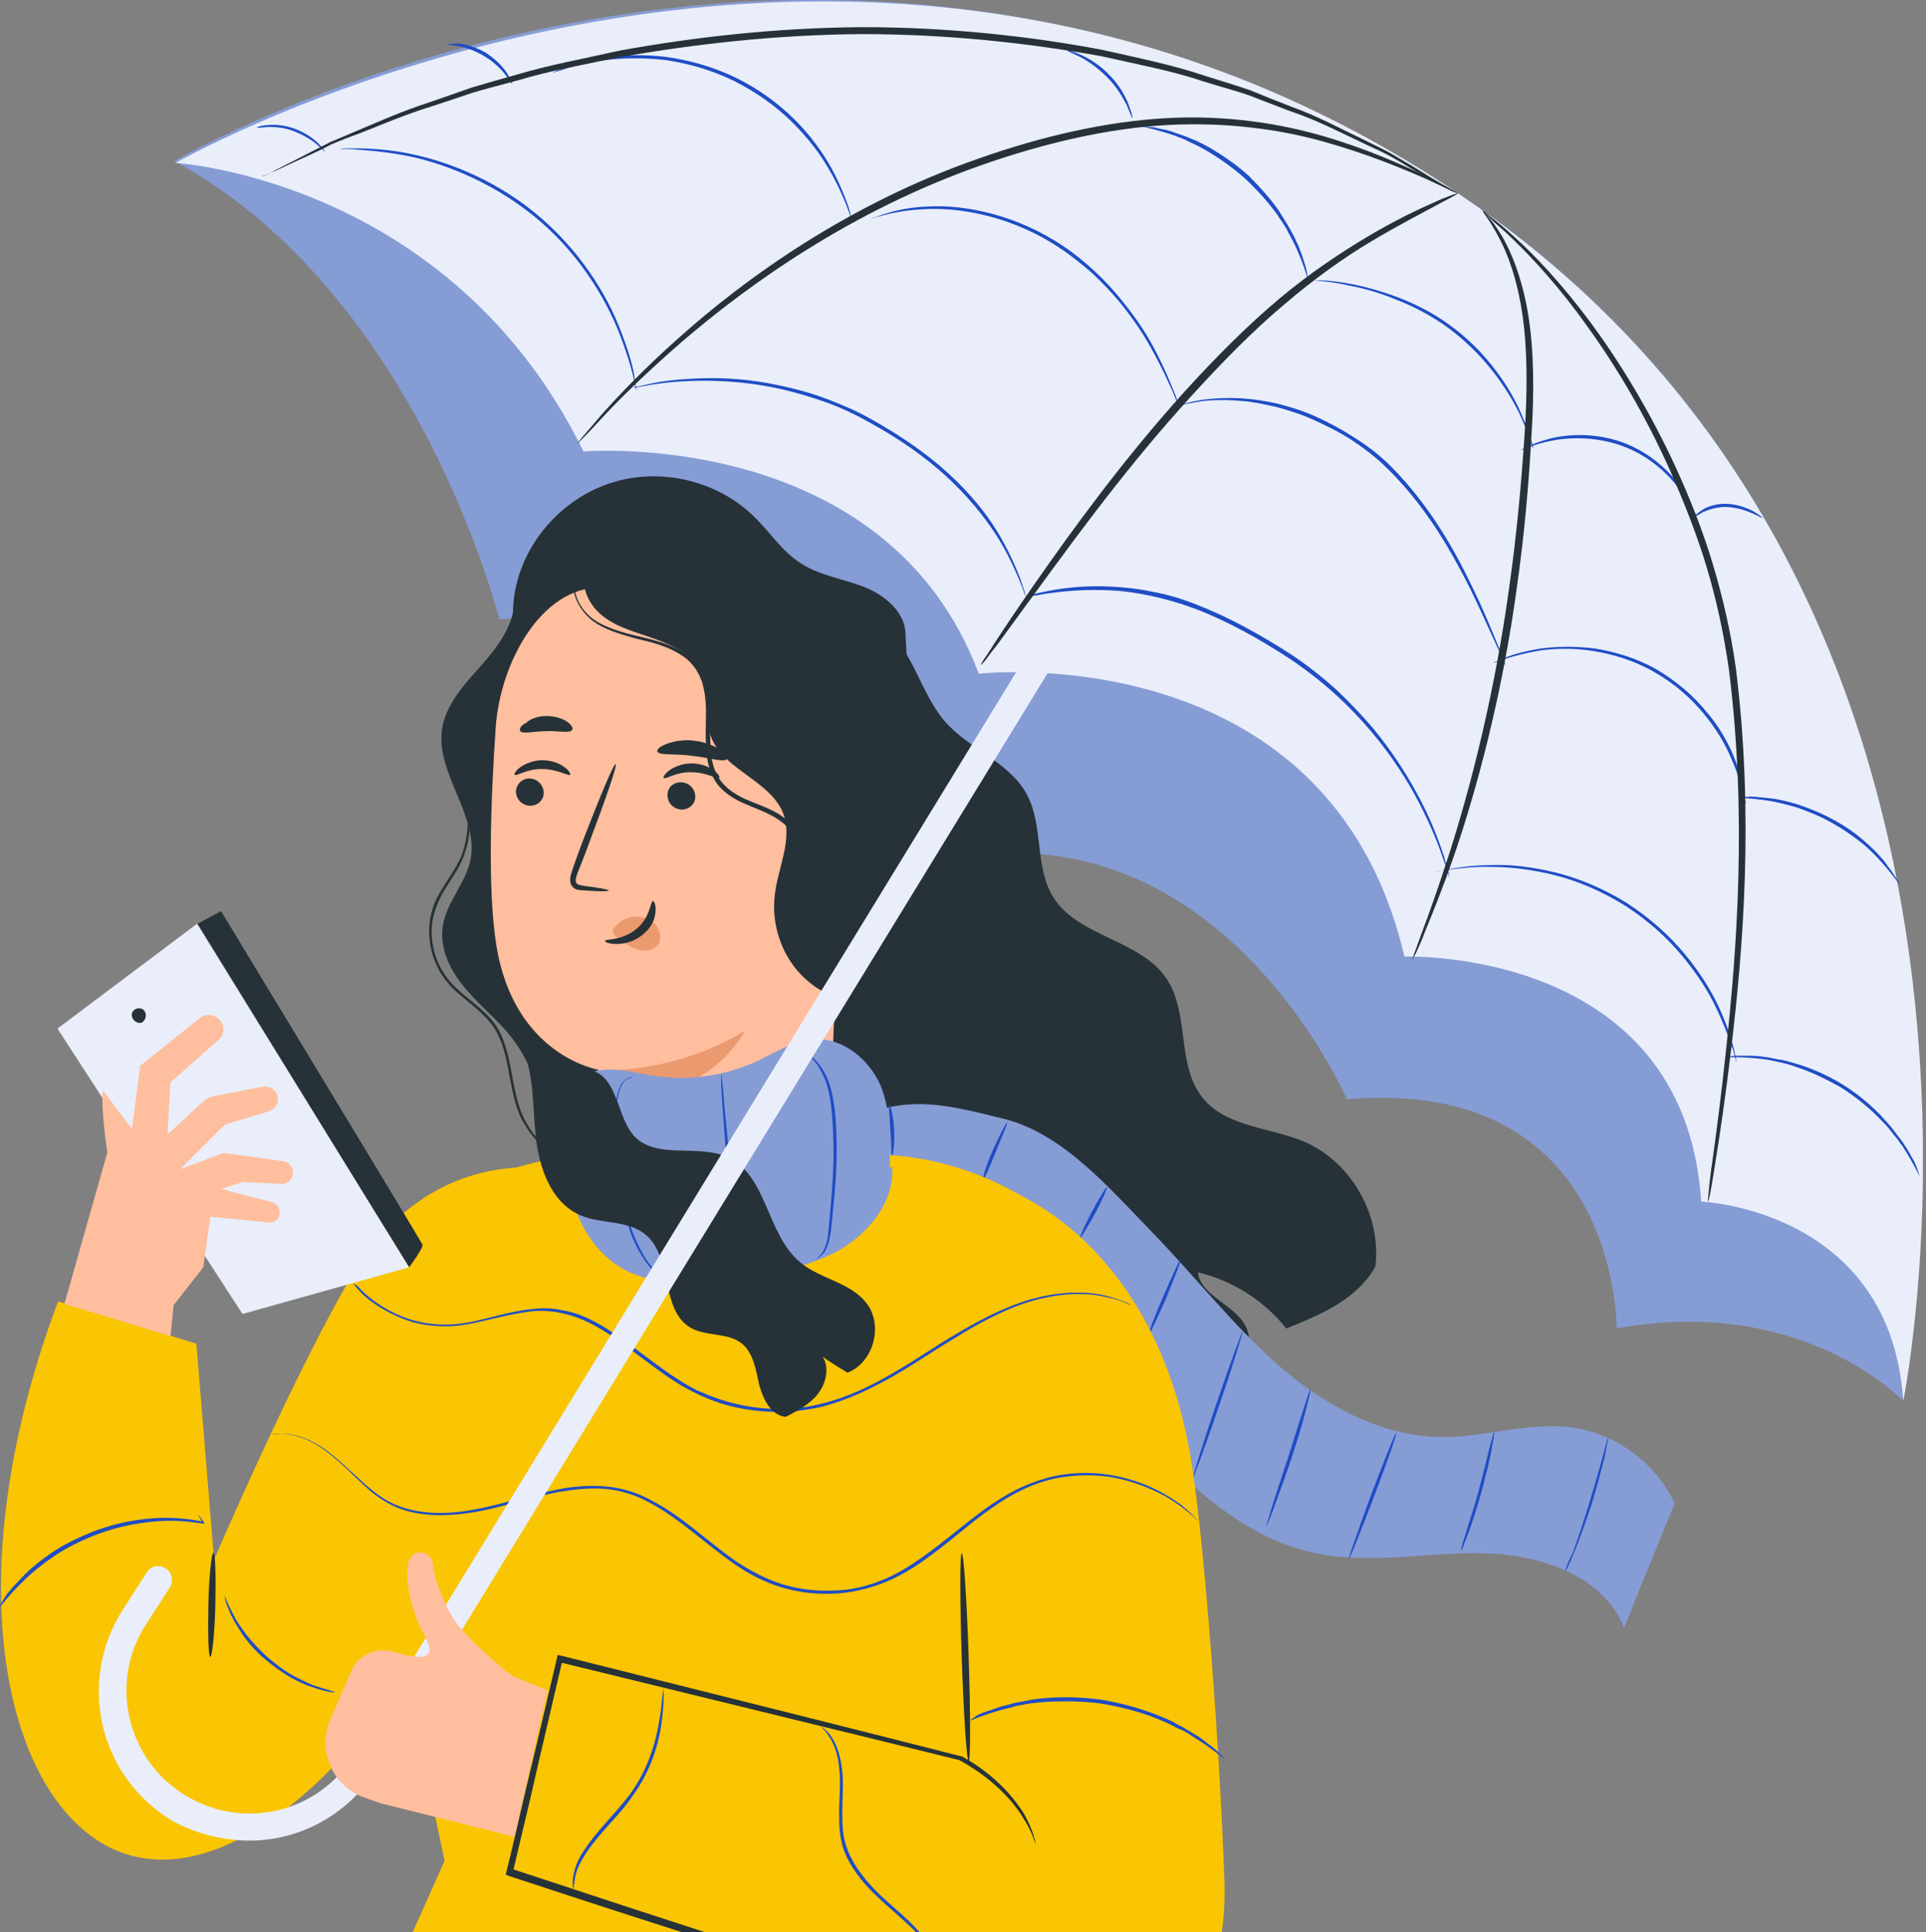 <svg width="305" height="306" viewBox="0 0 305 306" fill="none" xmlns="http://www.w3.org/2000/svg">
<rect x="0" y="0" width="305" height="306" fill="#808080" stroke="none"/>
<g clip-path="url(#clip0_106_1238)">
<path d="M27.6 25.5C27.6 25.5 129.6 -34.2 228.4 29C327.2 92.2 301.2 221.7 301.2 221.7C301.2 221.7 285.3 205 256 210.4C256 210.4 256.5 170.4 213.3 174.1C213.3 174.1 191.6 123.6 144.6 137.5C144.6 137.5 135.8 92.4 79.1 98.1C79 98.1 66.4 46.6 27.6 25.5Z" fill="#8FA6E3"/>
<g opacity="0.4">
<g opacity="0.4">
<path opacity="0.4" d="M27.6 25.5C27.6 25.5 129.6 -34.2 228.4 29C327.2 92.2 301.2 221.7 301.2 221.7C301.2 221.7 285.3 205 256 210.4C256 210.4 256.5 170.4 213.3 174.1C213.3 174.1 191.6 123.6 144.6 137.5C144.6 137.5 135.8 92.4 79.1 98.1C79 98.1 66.4 46.6 27.6 25.5Z" fill="black"/>
</g>
</g>
<path d="M217.8 200.6C218.8 192.5 214 184 206.5 180.8C201 178.5 194.1 178.5 190.4 173.8C186.3 168.7 188.4 160.6 184.8 155.1C180.7 148.8 170.7 148.4 166.8 142.1C163.8 137.3 165.3 130.8 162.6 125.8C159.8 120.6 153.3 118.6 149.5 114.1C145.3 109.1 144.2 101.1 138.3 98.4C134.9 96.8 130.8 97.6 127.6 99.5C124.4 101.4 121.9 104.2 119.4 107.1C109.5 118.4 99.6 129.6 89.8 140.9C89 141.8 88.1 142.8 87.8 144C86.8 147.3 89.8 150.3 92.2 152.8C98.1 159 101.8 167.2 102.6 175.7C103.1 181 102.8 187.3 106.9 190.7C110.1 193.3 115.1 193.2 117.9 196.3C121.9 200.7 118.7 207.8 119.7 213.7C120.7 219.2 125.5 223.2 130.5 225.7C135.5 228.2 141 229.7 145.6 232.8C150.2 235.9 154 241.4 152.8 246.8C162.8 242 172 235.6 180 228C177.6 224.5 175.2 221.1 172.9 217.6C177.1 220.2 181.3 222.9 185.6 225.5C187.3 222.5 190.6 221 193.4 219.1C196.2 217.1 198.7 213.8 197.5 210.6C196.1 206.7 190.2 205.5 189.7 201.5C195.2 202.8 200.2 206 203.7 210.4C209.1 208.2 214.8 205.9 217.8 200.6Z" fill="#263238"/>
<path d="M131.2 180.1C141.1 172.3 149.6 174.9 159 177.2C168.3 179.5 175.8 188.3 182.5 195.2C189.2 202.1 195.1 209.7 202.3 216.1C209.5 222.4 218.4 227.4 228 227.6C235.1 227.7 242.1 225.1 249.1 226.1C256 227.1 262.3 231.8 265.2 238.1C262.5 244.7 259.8 251.2 257.2 257.8C253.9 249.5 243.9 246.2 235 246C226.1 245.8 217.1 247.8 208.4 246C197.9 243.8 189.4 236.4 182.1 228.6C174.8 220.8 168.2 212.1 159.3 206.2C150.4 200.2 138.5 197.4 129 202.4" fill="#8FA6E3"/>
<g opacity="0.4">
<g opacity="0.4">
<path opacity="0.4" d="M131.2 180.1C141.1 172.3 149.6 174.9 159 177.2C168.3 179.5 175.8 188.3 182.5 195.2C189.2 202.1 195.1 209.7 202.3 216.1C209.5 222.4 218.4 227.4 228 227.6C235.1 227.7 242.1 225.1 249.1 226.1C256 227.1 262.3 231.8 265.2 238.1C262.5 244.7 259.8 251.2 257.2 257.8C253.9 249.5 243.9 246.2 235 246C226.1 245.8 217.1 247.8 208.4 246C197.9 243.8 189.4 236.4 182.1 228.6C174.8 220.8 168.2 212.1 159.3 206.2C150.4 200.2 138.5 197.4 129 202.4" fill="black"/>
</g>
</g>
<path d="M247.9 248.8C248 248.8 248.5 247.7 249.3 245.8C250.1 243.9 251 241.3 252 238.4C252.9 235.5 253.6 232.7 254.1 230.8C254.5 228.8 254.7 227.6 254.7 227.6C254.6 227.6 254.3 228.8 253.8 230.7C253.3 232.6 252.5 235.3 251.6 238.3C250.7 241.2 249.8 243.9 249.1 245.8C248.2 247.6 247.8 248.8 247.9 248.8Z" fill="#1F4DC5"/>
<path d="M231.399 245.5C231.499 245.5 231.899 244.5 232.499 242.9C233.099 241.2 233.899 238.9 234.599 236.3C235.299 233.7 235.899 231.3 236.199 229.6C236.499 227.9 236.699 226.8 236.599 226.8C236.499 226.8 236.299 227.8 235.799 229.6C235.399 231.3 234.799 233.7 234.099 236.3C233.399 238.9 232.599 241.2 232.099 242.9C231.599 244.4 231.299 245.5 231.399 245.5Z" fill="#1F4DC5"/>
<path d="M213.6 246.9C213.7 247 215.5 242.5 217.6 237C219.7 231.5 221.3 226.9 221.1 226.9C221 226.8 219.2 231.3 217.1 236.8C215.1 242.3 213.5 246.8 213.6 246.9Z" fill="#1F4DC5"/>
<path d="M200.5 241.7C200.6 241.7 201.1 240.6 201.8 238.6C202.5 236.7 203.5 234 204.5 231C205.5 228 206.3 225.3 206.8 223.3C207.3 221.3 207.6 220.1 207.5 220.1C207.4 220.1 207 221.3 206.4 223.2C205.7 225.3 204.9 227.9 204 230.8C203 233.7 202.2 236.3 201.5 238.4C200.9 240.5 200.5 241.7 200.5 241.7Z" fill="#1F4DC5"/>
<path d="M188.9 234.1C189 234.1 190.9 229 193.1 222.5C195.3 216.1 196.9 210.8 196.8 210.8C196.7 210.8 194.8 215.9 192.6 222.4C190.4 228.8 188.8 234.1 188.9 234.1Z" fill="#1F4DC5"/>
<path d="M182.1 211C182.2 211.1 183.4 208.5 184.8 205.3C186.1 202.1 187.1 199.5 187 199.4C186.9 199.3 185.7 201.9 184.3 205.1C182.9 208.3 181.9 210.9 182.1 211Z" fill="#1F4DC5"/>
<path d="M171 196.1C171.1 196.2 172.2 194.4 173.4 192.2C174.6 190 175.4 188.1 175.3 188C175.2 187.9 174.1 189.7 172.9 191.9C171.7 194.2 170.9 196.1 171 196.1Z" fill="#1F4DC5"/>
<path d="M155.7 186.9C155.8 186.9 156.7 184.9 157.7 182.4C158.7 179.9 159.6 177.9 159.5 177.8C159.4 177.7 158.3 179.7 157.2 182.2C156.1 184.7 155.5 186.8 155.7 186.9Z" fill="#1F4DC5"/>
<path d="M141.299 183.1C141.399 183.1 141.7 181.3 141.6 179C141.5 176.7 140.999 174.9 140.799 175C140.699 175 140.899 176.8 140.999 179.1C141.199 181.3 141.099 183.1 141.299 183.1Z" fill="#1F4DC5"/>
<path d="M153 277.7L167.9 193.7C153.8 182.1 138.6 182.9 138.6 182.9L89.5 183.3C89.5 183.3 86.4 183.5 81.8 184.9C75.8 185.3 64.5 187.6 56 201.6C47 216.5 33.9 247 33.9 247L31.1 212.8L9.2 206.1C-9 254.6 2.7 291.3 22.8 294.3C39.5 296.8 55.7 276.5 55.7 276.5L63.8 262.6L65.6 271.8L70.4 294.7L52.9 333.9C59 333.9 63.1 334.2 70.7 333.9H164.4C163.7 326.8 154.7 317.9 154.7 317.9C148.3 306.9 150 290.3 153 277.7Z" fill="#FAC502"/>
<path d="M33.3 262.4C33.6 262.4 34 258.7 34.1 254.2C34.2 249.6 34.1 245.9 33.8 245.9C33.5 245.9 33.1 249.6 33 254.1C32.9 258.7 33 262.4 33.3 262.4Z" fill="#263238"/>
<g opacity="0.2">
<g opacity="0.2">
<g opacity="0.2">
<path opacity="0.2" d="M157.6 321C158 321.1 160 324 159.4 325.3C158.9 326.6 157.4 327.3 156 327.3C154.6 327.4 153.3 326.9 151.9 326.5C136.2 321.2 120.6 315.8 104.9 310.5C97.7 308.1 90.6 305.6 83.4 303.2C80.9 302.4 78.1 301.1 77.6 298.6C77.4 297.8 77.6 296.9 77.3 296.2C76.9 295 75.6 294.2 74.4 293.8C73.2 293.4 71.9 293.1 70.8 292.3C69.8 291.5 69 289 69.7 287.9C69.6 288.1 77.5 289 81.4 291C81.1 292.6 80.1 296.6 80.1 296.6C80.1 296.6 84.3 297.7 85.8 298.3C110.8 308.2 132.7 312.5 157.6 321Z" fill="black"/>
</g>
</g>
</g>
<path d="M31.2 146.3L64.8 200.7L38.4 208.1L9.1 162.9L31.2 146.3Z" fill="#E9EEFA"/>
<path d="M33.3 192.7L32.2 200.7L27.5 206.7L27 211.6L10.2 206.5L17 182.5C17 182.5 15.9 175.5 16.3 172.7L20.9 178.8L22.2 168.8L31.7 161.2C32.7 160.4 34.2 160.7 34.9 161.7C35.6 162.6 35.5 163.9 34.6 164.7L27 171.4L26.5 179.7L32 174.6C32.5 174.1 33.2 173.7 33.9 173.6L41.6 172.1C42.8 171.9 43.9 172.7 44 173.9C44.1 174.8 43.5 175.7 42.6 176L35.6 178.1L28.5 185.2L35.4 182.6L44.8 183.9C45.7 184 46.4 184.8 46.4 185.7C46.4 186.7 45.5 187.6 44.5 187.5L38.5 187.2L35 188.3L43.1 190.4C43.8 190.6 44.3 191.3 44.3 192.1C44.3 193 43.5 193.7 42.5 193.6L33.3 192.7Z" fill="#FFBE9D"/>
<path d="M64.8 200.7C64.8 200.7 67.1 197.6 66.9 197.1C66.7 196.6 35 144.3 35 144.3L31.3 146.3L64.8 200.7Z" fill="#263238"/>
<path d="M22.8 160C22.2 159.4 21.1 159.7 20.9 160.5C20.7 161.3 21.5 162.1 22.3 162C23 161.8 23.4 160.7 22.8 160Z" fill="#263238"/>
<path d="M158.5 188C158.5 188 183.5 195.6 188.9 233C190.8 245.9 193.1 275.7 193.9 297.8C194.4 312.3 189 320.5 180.3 323.5C175.7 325.1 170.7 324.9 166 323.5L80.4 296.9L87.8 261L152.2 278.3L150.6 251.7L158.5 188Z" fill="#FAC502"/>
<path d="M164 292C164 292 163.8 290.3 162.3 287.5C160.7 284.8 157.6 281.1 152.4 278.2C137.9 274.5 115.2 268.8 88.8 262.2L88.3 262.1L88.2 262.6C86.5 269.9 84.7 277.5 82.8 285.4C81.9 289.2 81.1 292.9 80.2 296.4L80.1 296.9L80.6 297.1C106.3 305.6 129.3 312.8 145.8 317.8C154.1 320.3 160.7 322.2 165.4 323.5C167.6 324.1 169.4 324.6 170.7 324.9C171.3 325 171.7 325.1 172.1 325.2C172.4 325.3 172.6 325.3 172.6 325.3C172.6 325.3 172.5 325.2 172.1 325.1C171.7 325 171.3 324.8 170.7 324.7C169.4 324.3 167.7 323.8 165.4 323.1C160.7 321.6 154.1 319.6 145.9 317C129.4 311.8 106.5 304.4 80.8 295.9L81.2 296.6C82 293.1 82.9 289.4 83.8 285.6C85.6 277.7 87.4 270.1 89.1 262.8L88.4 263.2C114.9 269.7 137.6 275.2 152.1 278.8H152C157.1 281.6 160.3 285.1 161.9 287.7C163.6 290.3 163.9 292 164 292Z" fill="#263238"/>
<path d="M152.3 246C152 246 152 253.4 152.3 262.5C152.6 271.6 153.1 279 153.4 279C153.7 279 153.7 271.6 153.4 262.5C153.1 253.3 152.6 245.9 152.3 246Z" fill="#263238"/>
<path d="M43.1 227.2C43.1 227.2 43.7 227.1 44.7 227.1C45.8 227.1 47.4 227.4 49.2 228.3C51 229.2 53 230.8 55.1 232.8C56.1 233.8 57.3 234.9 58.5 236C59.8 237.1 61.3 238.1 63 238.8C66.5 240.2 70.7 240.2 75 239.5C79.3 238.8 83.7 237.2 88.4 236.3C90.8 235.9 93.3 235.6 95.8 235.8C98.3 236 100.8 236.8 103.1 238.1C107.7 240.6 111.7 244.5 116.3 247.7C118.6 249.3 121.1 250.6 123.8 251.4C126.4 252.2 129.2 252.5 131.9 252.4C134.6 252.3 137.2 251.7 139.6 250.8C142 249.9 144.2 248.6 146.2 247.2C150.2 244.4 153.6 241.2 157.1 238.8C160.6 236.3 164.3 234.6 167.9 234C171.5 233.4 174.9 233.6 177.7 234.3C180.5 235 182.8 236 184.6 237C188.2 239.1 189.6 240.9 189.7 240.8C189.7 240.8 189.6 240.7 189.4 240.5C189.2 240.3 188.9 240 188.5 239.6C188.1 239.2 187.6 238.8 187 238.3C186.3 237.8 185.6 237.3 184.7 236.8C182.9 235.7 180.6 234.7 177.8 234C175 233.3 171.6 233 167.9 233.6C166.1 233.9 164.2 234.5 162.3 235.3C160.4 236.1 158.6 237.2 156.8 238.4C153.2 240.9 149.8 244 145.8 246.8C143.8 248.2 141.7 249.5 139.3 250.4C137 251.3 134.4 251.9 131.8 251.9C129.2 252 126.5 251.7 123.9 250.9C121.3 250.1 118.9 248.8 116.6 247.3C112 244.1 108.1 240.2 103.3 237.7C101 236.4 98.4 235.6 95.8 235.4C93.2 235.2 90.7 235.4 88.3 235.9C83.5 236.8 79.1 238.4 74.9 239.1C70.7 239.9 66.5 239.8 63.1 238.5C59.7 237.2 57.4 234.6 55.2 232.7C53.1 230.7 51.1 229.1 49.2 228.2C47.3 227.3 45.7 227 44.6 227.1C43.6 227 43.1 227.2 43.1 227.2Z" fill="#1F4DC5"/>
<path d="M55.901 203.2C55.901 203.2 56.001 203.3 56.101 203.5C56.301 203.7 56.501 204 56.801 204.3C57.401 205 58.401 205.9 59.801 206.8C61.201 207.7 63.101 208.7 65.401 209.4C67.701 210 70.601 210.3 73.601 209.8C76.601 209.3 79.801 208.3 83.301 207.8C86.801 207.2 90.601 208 94.101 209.9C97.601 211.8 100.801 214.5 104.401 217.1C106.201 218.4 108.001 219.6 110.101 220.6C112.101 221.6 114.301 222.4 116.601 222.9C121.201 223.9 125.801 223.8 130.101 222.8C134.401 221.7 138.201 219.8 141.701 217.8C145.201 215.8 148.301 213.6 151.401 211.8C154.401 209.9 157.301 208.4 160.101 207.2C165.701 204.9 170.701 204.6 174.101 205.2C175.801 205.5 177.001 205.8 177.901 206.2C178.301 206.3 178.601 206.5 178.801 206.6C179.001 206.7 179.101 206.7 179.101 206.7C179.101 206.7 179.001 206.6 178.801 206.5C178.601 206.4 178.301 206.2 177.901 206.1C177.101 205.8 175.801 205.3 174.101 205C170.801 204.4 165.601 204.6 160.001 206.9C157.201 208 154.201 209.6 151.201 211.4C148.101 213.2 145.001 215.4 141.501 217.4C138.101 219.4 134.301 221.3 130.101 222.3C125.901 223.4 121.301 223.4 116.801 222.4C114.601 221.9 112.401 221.1 110.401 220.2C108.401 219.2 106.601 218 104.801 216.7C101.301 214.2 98.001 211.4 94.501 209.5C92.701 208.5 90.901 207.8 89.001 207.5C88.101 207.3 87.101 207.2 86.201 207.2C85.301 207.2 84.401 207.3 83.501 207.4C79.901 207.9 76.801 209 73.801 209.5C70.801 210 68.101 209.8 65.801 209.2C63.501 208.6 61.601 207.6 60.201 206.7C58.801 205.8 57.801 204.9 57.201 204.3C56.901 204 56.701 203.7 56.501 203.6C56.001 203.3 55.901 203.2 55.901 203.2Z" fill="#1F4DC5"/>
<path d="M153.3 272.6C153.3 272.7 155.5 271.6 159.3 270.6C159.8 270.5 160.3 270.4 160.8 270.2C161.3 270.1 161.9 270 162.4 269.9C163.5 269.7 164.8 269.6 166 269.5C168.6 269.4 171.4 269.4 174.4 269.8C177.3 270.3 180.1 271 182.5 271.9C183.7 272.4 184.8 272.8 185.9 273.4C186.4 273.7 186.9 273.9 187.4 274.1C187.9 274.4 188.3 274.6 188.7 274.9C192 276.9 193.8 278.6 193.9 278.5C193.9 278.5 193.5 278.1 192.7 277.3C192.3 276.9 191.8 276.5 191.1 276C190.5 275.5 189.8 275 188.9 274.5C188.5 274.2 188 274 187.6 273.7C187.1 273.4 186.6 273.2 186.1 272.9C185.1 272.3 183.9 271.9 182.7 271.4C180.3 270.5 177.5 269.7 174.5 269.2C171.5 268.8 168.6 268.7 166 268.9C164.7 269 163.5 269.1 162.3 269.4C161.7 269.5 161.2 269.6 160.7 269.7C160.2 269.8 159.7 270 159.2 270.1C158.2 270.3 157.4 270.7 156.7 270.9C156 271.1 155.3 271.4 154.8 271.6C153.9 272.3 153.3 272.6 153.3 272.6Z" fill="#1F4DC5"/>
<path d="M129.9 273.4C129.9 273.4 130.5 273.8 131.2 274.9C132 276 132.7 277.7 132.9 280.1C133.2 282.4 132.8 285.2 132.9 288.3C132.9 289.9 133.1 291.5 133.7 293.2C134.3 294.8 135.3 296.3 136.4 297.7C138.7 300.5 141.5 302.6 143.7 304.7C146 306.8 147.8 308.9 148.7 311.1C149.7 313.2 149.9 315.1 149.9 316.4C149.8 317.7 149.6 318.4 149.6 318.4C149.6 318.4 149.7 318.2 149.8 317.9C149.9 317.6 150 317.1 150.1 316.4C150.2 315.1 150 313.1 149 310.9C148.1 308.7 146.2 306.5 144 304.3C141.7 302.1 139 300.1 136.8 297.3C135.7 295.9 134.8 294.5 134.2 292.9C133.6 291.4 133.4 289.7 133.4 288.2C133.3 285.1 133.7 282.3 133.3 279.9C133 277.5 132.2 275.7 131.4 274.7C130.6 273.7 129.9 273.4 129.9 273.4Z" fill="#1F4DC5"/>
<path d="M90.801 299.2C90.801 299.2 90.901 298.7 91.001 297.8C91.101 296.9 91.501 295.6 92.301 294.3C93.101 292.9 94.301 291.4 95.701 289.8C97.101 288.2 98.801 286.5 100.201 284.4C103.201 280.3 104.401 275.8 104.801 272.6C105.001 271 105.101 269.7 105.101 268.7C105.101 267.8 105.101 267.3 105.101 267.3C105.101 267.3 105.001 267.8 104.901 268.7C104.801 269.6 104.701 270.9 104.401 272.5C103.901 275.7 102.701 280.1 99.801 284.1C98.301 286.1 96.701 287.8 95.301 289.4C93.901 291 92.701 292.6 91.901 294C91.101 295.4 90.801 296.8 90.701 297.7C90.701 298.2 90.701 298.5 90.701 298.8C90.801 299.1 90.801 299.2 90.801 299.2Z" fill="#1F4DC5"/>
<path d="M35.501 252.6C35.501 252.6 35.6 252.9 35.7 253.5C35.8 253.8 35.901 254.2 36.1 254.6C36.3 255 36.401 255.5 36.7 256C37.2 257 37.901 258.1 38.7 259.3C39.6 260.5 40.7 261.7 42.001 262.8C43.3 263.9 44.6 264.8 45.901 265.6C47.2 266.3 48.401 266.9 49.501 267.2C50.6 267.6 51.401 267.8 52.001 267.9C52.6 268 53.001 268.1 53.001 268C53.001 267.9 51.7 267.6 49.6 266.9C48.6 266.5 47.401 265.9 46.1 265.2C44.901 264.5 43.6 263.5 42.3 262.4C41.1 261.3 40.001 260.1 39.1 259C38.2 257.8 37.501 256.8 37.001 255.8C36.001 253.9 35.501 252.6 35.501 252.6Z" fill="#1F4DC5"/>
<path d="M0 254.4C0.1 254.5 1.3 252.7 3.8 250.3C5 249.1 6.6 247.8 8.5 246.5C10.4 245.2 12.6 244.1 15.1 243.1C18.7 241.7 22.3 241.1 25.3 240.9C28.3 240.7 30.7 241.1 32.2 241.3H32.4L32.3 241.1C31.7 240.2 31.3 239.8 31.3 239.8C31.3 239.8 31.6 240.3 32.1 241.2L32.2 241C30.7 240.7 28.3 240.3 25.3 240.4C22.2 240.5 18.6 241.1 14.9 242.5C12.4 243.5 10.1 244.6 8.2 245.9C6.3 247.2 4.7 248.5 3.5 249.8C2.9 250.4 2.4 251 1.9 251.5C1.7 251.8 1.5 252 1.3 252.2C1.1 252.4 1 252.7 0.8 252.9C0.2 253.9 -0.1 254.4 0 254.4Z" fill="#1F4DC5"/>
<path d="M81.4 94.6C81.7 98.6 79 102.2 76.3 105.3C73.6 108.3 70.6 111.5 70 115.5C69 122.6 75.9 129.2 74.5 136.2C73.7 140 70.6 143 70.1 146.8C69.6 150.5 71.5 154.1 74 156.9C76.4 159.7 79.4 162 81.6 165.1C83.9 168.3 85.1 172.1 86.8 175.6C88.4 179.2 90.6 182.7 94.1 184.6C99.3 187.4 106.5 186.1 110.5 190.4C114.3 194.6 113.1 202.3 117.9 205.5" fill="#263238"/>
<path d="M143.4 100.7C143.5 97 140.1 94.2 136.7 92.9C133.3 91.6 129.5 91.1 126.5 89C123.8 87.2 122 84.4 119.7 82.1C114.1 76.4 105.4 74.1 97.7 76.2C90 78.3 83.7 84.7 81.8 92.5C80.5 97.7 81.4 103.9 85.5 107.3C90.3 111.3 97.3 110.4 103.5 109.2C109.6 107.9 116.5 106.7 121.6 110.3C124.7 112.5 126.4 116 128.3 119.2C130.2 122.5 132.5 125.8 136.1 127C139.7 128.2 144.5 126.1 144.6 122.3" fill="#263238"/>
<path d="M129 101.5C132.2 101.8 134.5 104.5 134.5 107.7L130.8 190.4C130.6 200.2 116.5 200.9 106.1 200.6V199.6C95.5 199.4 95 200 94.9 190.7C94.7 175.2 94.7 169.3 94.7 169.4C94.7 169.4 81.4 167.2 78.6 149.7C77.2 141 77.7 126.8 78.5 115.2C79.2 104.8 86.1 91.9 96.5 93.1L129 101.5Z" fill="#FFBE9D"/>
<path d="M81.7 125.3C81.7 126.5 82.6 127.5 83.8 127.6C85 127.7 86.1 126.8 86.1 125.6C86.1 124.4 85.2 123.4 84 123.3C82.8 123.2 81.8 124.1 81.7 125.3Z" fill="#263238"/>
<path d="M81.5 122.7C81.8 123 83.5 121.7 85.9 121.8C88.3 121.8 90.1 123 90.3 122.7C90.4 122.6 90.1 122 89.4 121.5C88.6 120.9 87.4 120.4 85.9 120.4C84.4 120.4 83.1 121 82.4 121.5C81.6 122.1 81.4 122.6 81.5 122.7Z" fill="#263238"/>
<path d="M105.7 125.9C105.7 127.1 106.6 128.1 107.8 128.2C109 128.3 110.1 127.4 110.1 126.2C110.1 125 109.2 124 108 123.9C106.7 123.8 105.7 124.7 105.7 125.9Z" fill="#263238"/>
<path d="M105.1 123.2C105.4 123.5 107.1 122.2 109.5 122.3C111.9 122.3 113.7 123.5 113.9 123.2C114 123.1 113.8 122.5 113 122C112.2 121.4 111 120.9 109.5 120.9C108 120.9 106.7 121.5 106 122C105.2 122.6 105 123.1 105.1 123.2Z" fill="#263238"/>
<path d="M96.4 141C96.4 140.9 94.9 140.6 92.5 140.3C91.9 140.2 91.3 140.1 91.2 139.7C91.1 139.3 91.3 138.6 91.6 137.9C92.2 136.4 92.8 134.9 93.4 133.2C95.9 126.6 97.8 121.1 97.5 121C97.2 120.9 95 126.2 92.4 132.9C91.8 134.5 91.2 136.1 90.7 137.6C90.5 138.3 90.1 139.1 90.4 140C90.6 140.5 91 140.8 91.4 140.9C91.8 141 92.1 141 92.4 141C94.8 141.2 96.4 141.2 96.4 141Z" fill="#263238"/>
<path d="M94.6 169.5C94.6 169.5 106.3 170.3 117.9 163.3C117.9 163.3 112.2 175.3 94.8 173.6L94.6 169.5Z" fill="#EB996E"/>
<path d="M97.4 146.8C98.3 145.7 99.8 145 101.3 145.2C102.3 145.3 103.4 145.8 104 146.7C104.6 147.6 104.8 148.8 104.2 149.6C103.5 150.5 102.2 150.7 101 150.4C99.9 150.1 98.9 149.3 97.9 148.6C97.6 148.4 97.4 148.2 97.2 147.9C97 147.6 97 147.2 97.2 147" fill="#EB996E"/>
<path d="M103.4 142.7C103 142.7 103 145.3 100.8 147.1C98.6 149 95.8 148.7 95.8 149C95.8 149.2 96.4 149.5 97.6 149.5C98.8 149.5 100.4 149.2 101.8 148C103.2 146.9 103.8 145.4 103.8 144.3C103.9 143.4 103.6 142.7 103.4 142.7Z" fill="#263238"/>
<path d="M104.1 119C104.3 119.7 106.7 119.3 109.6 119.7C112.4 120 114.7 120.8 115.1 120.2C115.3 119.9 114.9 119.3 114 118.7C113.1 118.1 111.6 117.5 109.9 117.3C108.2 117.1 106.7 117.4 105.6 117.8C104.5 118.2 104 118.7 104.1 119Z" fill="#263238"/>
<path d="M82.4 115.8C82.8 116.3 84.5 115.8 86.5 115.8C88.5 115.7 90.2 116.2 90.6 115.6C90.8 115.3 90.5 114.8 89.8 114.3C89.1 113.8 87.9 113.4 86.5 113.4C85.1 113.4 83.9 113.9 83.3 114.5C82.4 114.9 82.2 115.5 82.4 115.8Z" fill="#263238"/>
<path d="M140.9 184.8C141 180.4 141.1 175.9 139.4 171.8C137.6 167.8 133.5 164.3 128.9 164.6C125.6 164.8 122.8 166.7 119.8 168.1C114.8 170.4 109.1 171.2 103.7 170.4C101.4 170.1 99.2 169.4 96.9 169.4C94.6 169.3 92.1 170 90.6 171.6C88.8 173.6 88.9 176.5 89.1 179.1C89.4 183.2 89.7 187.3 91 191.1C92.3 195 94.7 198.6 98.4 200.8C103.5 203.8 110.1 203.3 116.2 202.5C121.9 201.8 127.7 200.8 132.7 198.1C137.7 195.3 141.6 190.3 141.3 184.9" fill="#8FA6E3"/>
<g opacity="0.4">
<g opacity="0.4">
<path opacity="0.4" d="M140.9 184.8C141 180.4 141.1 175.9 139.4 171.8C137.6 167.8 133.5 164.3 128.9 164.6C125.6 164.8 122.8 166.7 119.8 168.1C114.8 170.4 109.1 171.2 103.7 170.4C101.4 170.1 99.2 169.4 96.9 169.4C94.6 169.3 92.1 170 90.6 171.6C88.8 173.6 88.9 176.5 89.1 179.1C89.4 183.2 89.7 187.3 91 191.1C92.3 195 94.7 198.6 98.4 200.8C103.5 203.8 110.1 203.3 116.2 202.5C121.9 201.8 127.7 200.8 132.7 198.1C137.7 195.3 141.6 190.3 141.3 184.9" fill="black"/>
</g>
</g>
<path d="M129.3 199.4C129.3 199.4 129.4 199.4 129.6 199.2C129.8 199.1 130.1 198.8 130.4 198.5C131 197.8 131.4 196.4 131.6 194.8C131.9 191.6 132.5 187.1 132.5 182.1C132.5 179.6 132.4 177.2 132.1 175.1C131.8 173 131.3 171 130.4 169.6C129.6 168.2 128.5 167.2 127.8 166.8C127.4 166.6 127.1 166.4 126.9 166.3C126.7 166.2 126.5 166.2 126.5 166.2C126.5 166.2 127 166.4 127.7 166.9C128.4 167.4 129.4 168.3 130.1 169.8C131.7 172.6 131.9 177.2 132 182.1C132 187 131.5 191.5 131.2 194.8C131.1 196.4 130.7 197.7 130.2 198.4C129.7 199.1 129.2 199.4 129.3 199.4Z" fill="#1F4DC5"/>
<path d="M117.5 202.7C117.5 202.7 117.5 202.2 117.4 201.4C117.3 200.5 117.2 199.3 117 197.9C116.7 195 116.2 190.9 115.8 186.5C115.4 182 115 178 114.7 175C114.6 173.6 114.5 172.5 114.4 171.5C114.3 170.7 114.3 170.2 114.2 170.2C114.2 170.2 114.2 170.7 114.2 171.5C114.2 172.3 114.3 173.5 114.4 175C114.6 177.9 114.9 182 115.3 186.5C115.7 191 116.3 195 116.7 197.9C116.9 199.4 117.1 200.5 117.2 201.3C117.4 202.3 117.5 202.7 117.5 202.7Z" fill="#1F4DC5"/>
<path d="M100.2 170.6C100.2 170.6 100.1 170.6 99.8 170.6C99.6 170.7 99.2 170.8 98.9 171.1C98.2 171.7 97.7 173.1 97.5 174.7C97.2 176.3 97.2 178.3 97.3 180.4C97.4 182.5 97.8 184.9 98.1 187.3C98.4 189.7 98.9 192.1 99.5 194.1C100.1 196.2 101 197.9 101.9 199.3C102.8 200.7 103.7 201.6 104.4 202.2C104.7 202.5 105 202.7 105.2 202.8C105.4 202.9 105.5 203 105.5 203C105.6 202.9 103.8 201.8 102.1 199.1C101.3 197.7 100.4 196 99.8 194C99.2 192 98.8 189.7 98.4 187.2C98.1 184.8 97.7 182.4 97.6 180.3C97.4 178.2 97.4 176.3 97.7 174.7C97.9 173.1 98.3 171.9 98.9 171.2C99.6 170.6 100.2 170.7 100.2 170.6Z" fill="#1F4DC5"/>
<path d="M94.2 169.7C97.9 171.2 97.8 177.2 100.5 180C104.1 183.7 110.6 181.1 115.3 183.3C121.5 186.2 121.4 195.5 126.7 199.9C129.9 202.6 134.8 203.1 137.3 206.5C139.9 210 138.3 215.8 134.2 217.4C132.9 216.6 131.6 215.8 130.3 214.9C131.4 216.7 130.8 219.1 129.5 220.8C128.2 222.4 126.2 223.5 124.4 224.4C122 224.1 120.8 221.5 120.2 219.2C119.7 216.9 119.3 214.3 117.5 212.8C115.3 211 111.9 211.7 109.4 210.3C104.5 207.5 106.6 199.1 102.2 195.5C99.4 193.2 95.3 193.9 92 192.5C87.2 190.5 85.3 184.8 84.8 179.6C84.3 174.5 84.6 169 82 164.5" fill="#263238"/>
<path d="M141.1 158.8C136.3 159.8 131.1 158.3 127.5 155C123.9 151.7 122.1 146.6 122.7 141.7C123.2 137.4 125.5 133.1 124.1 129C122.1 123.6 114.6 122 112.6 116.7C111.4 113.6 112.5 110 111.2 106.9C110 104 107 102.4 104 101.3C101.1 100.2 97.9 99.5 95.5 97.6C93 95.7 91.5 92.1 93.1 89.4C106.1 91 118.9 94.1 131.2 98.6C134 99.7 137 100.9 138.7 103.5C140.5 106.2 140.4 109.6 140.2 112.8C139.5 128.4 138.7 144.1 138 159.7" fill="#263238"/>
<path d="M150.5 173.3C150.5 173.3 150.6 172.9 150.6 172.1C150.6 171.3 150.4 170.2 149.9 168.8C149.4 167.4 148.4 165.9 147 164.4C145.6 162.9 143.6 161.5 141.3 160.2C139 158.9 136.4 157.8 133.8 156.2C131.2 154.7 128.6 152.6 126.9 149.7C126.1 148.2 125.5 146.5 125.6 144.8C125.6 143 126 141.2 126.4 139.4C126.8 137.6 127.2 135.6 126.8 133.6C126.6 132.6 126.2 131.7 125.6 130.9C125 130.1 124.2 129.5 123.3 128.9C121.6 127.9 119.7 127.3 117.9 126.5C116.2 125.7 114.6 124.6 113.7 123C112.8 121.4 112.5 119.6 112.5 117.8C112.4 116 112.5 114.3 112.5 112.5C112.5 110.8 112.3 109.1 111.7 107.5C111.5 107.1 111.4 106.7 111.2 106.4C111 106 110.8 105.7 110.5 105.4C110 104.8 109.4 104.2 108.8 103.7C106.2 101.9 103.3 101.3 100.8 100.7C98.3 100.1 96 99.4 94.3 98.3C92.6 97.2 91.6 95.6 91.2 94.2C90.8 92.8 90.9 91.7 91.1 91C91.3 90.3 91.6 90 91.6 89.9C91.6 89.9 91.3 90.2 91 90.9C90.7 91.6 90.6 92.8 91 94.2C91.4 95.6 92.4 97.3 94.1 98.5C95.8 99.7 98.1 100.4 100.6 101.1C103.1 101.7 105.9 102.3 108.4 104.1C109 104.5 109.5 105.1 110 105.7C110.2 106 110.4 106.3 110.6 106.7C110.8 107 110.9 107.4 111.1 107.8C111.6 109.3 111.8 111 111.8 112.7C111.8 114.4 111.7 116.2 111.8 118C111.9 119.8 112.1 121.7 113.1 123.4C114 125.1 115.8 126.3 117.5 127.1C119.3 127.9 121.1 128.5 122.8 129.5C123.6 130 124.4 130.6 125 131.3C125.6 132 126 132.9 126.1 133.8C126.5 135.6 126.1 137.5 125.7 139.3C125.3 141.1 124.9 142.9 124.9 144.8C124.9 146.6 125.4 148.4 126.3 149.9C128.1 152.9 130.8 155 133.4 156.6C136.1 158.1 138.7 159.3 141 160.5C143.3 161.7 145.2 163.1 146.6 164.5C148 166 149 167.5 149.6 168.8C150.2 170.1 150.3 171.2 150.4 172C150.5 172.9 150.5 173.3 150.5 173.3Z" fill="#263238"/>
<path d="M99.8 185.2C99.8 185.1 98.6 185.5 96.4 185.5C94.2 185.5 91 184.8 87.7 182.6C86.1 181.5 84.5 179.9 83.4 177.9C82.2 175.9 81.7 173.5 81.2 170.9C80.7 168.3 80.3 165.5 78.9 163C77.4 160.4 74.8 158.8 72.6 156.8C70.3 154.8 68.9 152.1 68.5 149.4C68.3 148 68.3 146.6 68.6 145.3C68.9 144 69.4 142.8 70 141.6C71.3 139.4 72.9 137.4 73.6 135.1C74.4 132.9 74.5 130.6 74.3 128.6C73.9 124.6 72.7 121.6 71.9 119.5C71.5 118.5 71.1 117.7 70.9 117.2C70.7 116.7 70.5 116.4 70.5 116.4C70.5 116.4 70.6 116.7 70.8 117.2C71 117.8 71.3 118.6 71.7 119.6C72.4 121.7 73.6 124.7 74 128.6C74.2 130.5 74 132.7 73.3 134.9C72.6 137.1 71 139 69.7 141.3C69 142.4 68.5 143.7 68.2 145.1C67.9 146.5 67.9 147.9 68.1 149.4C68.3 150.8 68.8 152.3 69.5 153.6C70.2 154.9 71.2 156.1 72.3 157.1C74.6 159.1 77.1 160.8 78.5 163.2C79.9 165.6 80.3 168.4 80.8 171C81.3 173.6 81.8 176.1 83.1 178.1C84.3 180.2 85.9 181.7 87.6 182.8C90.9 185.1 94.3 185.7 96.5 185.6C97.1 185.6 97.6 185.6 98 185.5C98.4 185.5 98.8 185.4 99.1 185.3C99.5 185.3 99.8 185.3 99.8 185.2Z" fill="#263238"/>
<path d="M39.5 291.5C47.5 291.5 55.2 287.4 59.7 280.1L183.6 77.7C184.2 76.7 183.9 75.3 182.9 74.7C181.9 74.1 180.5 74.4 179.9 75.4L56.1 277.9C50.6 286.9 39 289.9 29.8 284.6C25.1 281.9 21.9 277.6 20.6 272.4C19.3 267.2 20.2 261.8 23.1 257.3L26.9 251.4C27.5 250.4 27.3 249 26.2 248.4C25.2 247.7 23.8 248 23.2 249.1L19.4 255C15.9 260.5 14.8 267.1 16.3 273.5C17.9 279.9 21.9 285.2 27.5 288.5C31.3 290.5 35.5 291.5 39.5 291.5Z" fill="#E9EEFA"/>
<path d="M27.8 25.8C27.8 25.8 71.3 28.4 92.4 71.5C92.4 71.5 140.3 67.5 155 106.7C155 106.7 210.5 100.4 222.4 151.5C222.4 151.5 266.8 149.9 269.4 190.3C269.4 190.3 299.4 191.5 301.4 221.9C301.4 221.9 326.6 97.8 233.9 32.7C135.9 -36.1 27.8 25.8 27.8 25.8Z" fill="#E9EEFA"/>
<path d="M81.5 290.9L86.7 267.7L81.1 265.4C80.3 264.8 77.4 262.6 73.5 258.5C72.3 257.2 71.3 255.7 70.6 254.1C69.7 252.2 68.7 249.5 68.6 247.9C68.5 245.9 65.9 245.1 65 246.7C64 248.2 64.3 253.8 67.4 259.4C69.5 263.2 65.9 262.7 62.3 261.6C59.6 260.8 56.7 262.1 55.6 264.7L52.3 272.3C50.2 277.1 52.6 282.8 57.5 284.6C59.1 285.2 60.3 285.6 60.3 285.6L81.5 290.9Z" fill="#FFBE9D"/>
<path d="M275.6 126.3C275.6 126.4 277.3 126.4 280 126.8C281.3 127 282.9 127.4 284.6 127.9C286.3 128.5 288.1 129.2 289.9 130.2C291.7 131.2 293.3 132.3 294.7 133.4C296.1 134.5 297.2 135.7 298.1 136.7C299.9 138.7 300.8 140.2 300.9 140.1C300.9 140.1 300.7 139.7 300.3 139.1C300.1 138.8 299.8 138.4 299.5 137.9C299.2 137.5 298.8 137 298.4 136.4C297.5 135.3 296.4 134.2 295 133C293.6 131.8 292 130.7 290.1 129.7C288.3 128.7 286.4 128 284.7 127.4C283 126.9 281.4 126.5 280 126.4C279.3 126.3 278.7 126.3 278.2 126.2C277.7 126.2 277.2 126.1 276.8 126.2C276 126.2 275.6 126.2 275.6 126.3Z" fill="#1F4DC5"/>
<path d="M236.5 105C236.5 105 237.2 104.8 238.5 104.3C239.8 103.9 241.6 103.4 244 103C246.4 102.7 249.2 102.6 252.3 103.1C255.4 103.6 258.8 104.6 261.9 106.4C265.1 108.2 267.7 110.5 269.7 112.9C271.7 115.3 273.2 117.8 274.1 120C275.1 122.2 275.6 124 275.9 125.4C276.2 126.7 276.3 127.4 276.4 127.4C276.4 127.4 276.4 127.2 276.4 126.9C276.3 126.6 276.3 126 276.2 125.4C276 124.1 275.5 122.2 274.6 119.9C273.7 117.7 272.3 115.1 270.2 112.7C268.2 110.2 265.5 107.9 262.3 106C259.1 104.2 255.7 103.2 252.5 102.7C249.3 102.3 246.4 102.4 244 102.7C241.6 103.1 239.7 103.6 238.5 104.1C237.9 104.3 237.4 104.6 237.1 104.7C236.6 104.9 236.5 104.9 236.5 105Z" fill="#1F4DC5"/>
<path d="M186 64.4C186 64.5 187 64.1 188.8 63.8C190.6 63.4 193.3 63.2 196.6 63.5C198.3 63.6 200 64 201.9 64.4C203.8 64.9 205.8 65.5 207.8 66.4C209.8 67.3 211.9 68.3 213.9 69.6C215.9 70.9 217.9 72.4 219.7 74.2C223.3 77.7 226.2 81.7 228.5 85.4C230.8 89.2 232.6 92.7 234 95.7C235.4 98.7 236.5 101.2 237.3 102.9C237.7 103.7 238 104.4 238.2 104.9C238.4 105.3 238.5 105.6 238.5 105.6C238.5 105.6 238.4 105.3 238.3 104.9C238.1 104.4 237.8 103.7 237.5 102.9C236.8 101.2 235.8 98.7 234.4 95.6C233 92.6 231.3 89 229 85.2C226.7 81.4 223.8 77.4 220.2 73.8C218.4 72 216.4 70.5 214.3 69.2C212.3 67.9 210.2 66.8 208.2 65.9C206.2 65 204.1 64.4 202.2 63.9C200.3 63.5 198.5 63.2 196.8 63.1C193.5 62.9 190.7 63.2 188.9 63.6C188 63.8 187.3 64 186.8 64.2C186.3 64.3 186 64.4 186 64.4Z" fill="#1F4DC5"/>
<path d="M137.9 34.6C137.9 34.6 138.8 34.4 140.3 34C141.8 33.6 144.1 33.2 147 33.1C152.7 32.9 160.8 34.5 168 39.4C169.8 40.6 171.5 42 173 43.3C174.5 44.7 175.9 46.2 177.1 47.6C179.5 50.5 181.4 53.4 182.7 55.9C184.1 58.4 185 60.5 185.7 62C186 62.7 186.2 63.3 186.4 63.7C186.6 64.1 186.7 64.3 186.7 64.3C186.7 64.3 186.7 64.1 186.5 63.7C186.4 63.3 186.2 62.7 185.9 62C185.3 60.5 184.4 58.3 183.1 55.8C181.8 53.2 179.9 50.3 177.5 47.4C176.3 45.9 174.9 44.4 173.4 43C171.9 41.6 170.2 40.2 168.4 39C161 34 152.8 32.4 147.1 32.7C144.2 32.8 141.9 33.3 140.4 33.8C139.6 34 139 34.3 138.6 34.4C138.1 34.5 137.9 34.6 137.9 34.6Z" fill="#1F4DC5"/>
<path d="M87.6 11.5C87.6 11.5 88.4 11.3 89.8 10.8C91.2 10.4 93.3 9.8 96 9.5C98.6 9.2 101.8 9.1 105.3 9.5C108.8 10 112.5 11 116.2 12.8C119.8 14.6 123 16.9 125.5 19.4C128 21.9 129.9 24.4 131.2 26.7C132.6 29 133.4 31 134 32.4C134.5 33.8 134.8 34.6 134.8 34.6C134.8 34.6 134.8 34.4 134.7 34C134.6 33.6 134.5 33.1 134.2 32.3C133.7 30.9 132.9 28.9 131.6 26.5C130.3 24.2 128.4 21.5 125.9 19C123.4 16.5 120.2 14.1 116.5 12.3C112.8 10.5 109 9.5 105.4 9C101.9 8.6 98.6 8.7 96 9.1C93.3 9.5 91.2 10.1 89.8 10.6C89.1 10.8 88.6 11.1 88.2 11.2C87.7 11.4 87.5 11.5 87.6 11.5Z" fill="#1F4DC5"/>
<path d="M70.8 7C70.8 7.1 71.5 7.1 72.6 7.3C73.7 7.5 75.2 8 76.7 8.9C78.2 9.8 79.3 10.9 80 11.8C80.7 12.7 81 13.3 81.1 13.3C81.2 13.3 80.9 12.6 80.3 11.6C79.7 10.6 78.5 9.4 77 8.4C75.5 7.5 73.8 7 72.7 6.9C71.5 6.9 70.8 7 70.8 7Z" fill="#1F4DC5"/>
<path d="M273.4 167.4C273.4 167.5 275.6 167.3 279 167.7C279.4 167.8 279.9 167.8 280.3 167.9C280.8 168 281.2 168.1 281.7 168.2C282.7 168.4 283.7 168.7 284.8 169.1C286.9 169.8 289.2 170.9 291.5 172.2C293.7 173.6 295.7 175.2 297.3 176.8C298.1 177.6 298.9 178.4 299.5 179.2C299.8 179.6 300.1 180 300.4 180.3C300.7 180.7 300.9 181.1 301.2 181.4C303.1 184.3 303.9 186.3 304 186.2C304 186.2 303.8 185.7 303.5 184.8C303.3 184.3 303.1 183.8 302.7 183.2C302.4 182.6 302 181.9 301.5 181.2C301.3 180.8 301 180.5 300.7 180.1C300.4 179.7 300.1 179.3 299.8 178.9C299.2 178.1 298.4 177.3 297.6 176.4C296 174.8 294 173.1 291.7 171.7C289.4 170.3 287.1 169.3 284.9 168.6C283.8 168.3 282.7 167.9 281.7 167.8C281.2 167.7 280.7 167.6 280.2 167.5C279.7 167.4 279.3 167.4 278.8 167.3C277.9 167.2 277.1 167.2 276.5 167.2C275.8 167.2 275.2 167.2 274.7 167.2C273.9 167.3 273.4 167.4 273.4 167.4Z" fill="#1F4DC5"/>
<path d="M227.3 138.1C227.3 138.1 227.5 138.1 227.9 138C228.3 137.9 228.9 137.8 229.7 137.7C231.3 137.5 233.5 137.2 236.4 137.3C239.2 137.3 242.6 137.7 246.2 138.6C249.8 139.5 253.6 141.1 257.3 143.4C260.9 145.7 264 148.5 266.4 151.4C268.8 154.3 270.6 157.1 271.8 159.7C273 162.2 273.8 164.4 274.3 165.9C274.6 166.6 274.7 167.3 274.8 167.6C274.9 168 275 168.2 275 168.2C275 168.2 275 168 274.9 167.6C274.8 167.2 274.7 166.6 274.5 165.8C274.1 164.3 273.4 162.1 272.2 159.5C271 156.9 269.2 154 266.8 151.1C264.4 148.2 261.3 145.4 257.6 143C253.9 140.7 250 139.1 246.4 138.2C242.7 137.3 239.3 136.9 236.5 137C233.7 137 231.4 137.3 229.8 137.6C229 137.7 228.4 137.9 228 138C227.5 138 227.3 138.1 227.3 138.1Z" fill="#1F4DC5"/>
<path d="M163.2 94.4C163.2 94.4 163.5 94.4 164.1 94.3C164.7 94.2 165.5 94 166.6 93.9C168.8 93.6 172 93.3 176 93.5C178 93.6 180.1 93.9 182.4 94.4C184.7 94.9 187.1 95.6 189.5 96.5C194.4 98.4 199.5 101.2 204.5 104.5C207 106.2 209.3 108 211.4 109.9C213.5 111.8 215.4 113.8 217.1 115.8C220.5 119.8 223 123.8 224.8 127.3C226.6 130.8 227.8 133.8 228.5 135.9C228.9 136.9 229.1 137.8 229.3 138.3C229.5 138.9 229.6 139.1 229.6 139.1C229.6 139.1 229.5 138.8 229.4 138.2C229.2 137.6 229 136.8 228.7 135.7C228 133.6 226.9 130.5 225.1 127C223.3 123.5 220.8 119.4 217.4 115.3C215.7 113.3 213.8 111.3 211.7 109.3C209.6 107.4 207.2 105.5 204.7 103.8C199.6 100.5 194.5 97.7 189.6 95.8C187.1 94.8 184.7 94.1 182.4 93.7C180.1 93.2 177.9 93 175.9 92.9C171.9 92.7 168.7 93.1 166.5 93.5C165.4 93.7 164.6 93.9 164 94C163.5 94.3 163.2 94.4 163.2 94.4Z" fill="#1F4DC5"/>
<path d="M100.3 61.4C100.3 61.4 100.6 61.4 101.1 61.3C101.6 61.2 102.3 61.1 103.3 60.9C105.2 60.6 108 60.3 111.5 60.3C115 60.3 119.1 60.6 123.6 61.6C125.8 62.1 128.2 62.8 130.5 63.6C132.8 64.4 135.2 65.5 137.5 66.8C142.1 69.3 146.3 72.2 149.7 75.3C153.1 78.4 155.7 81.6 157.6 84.5C159.5 87.4 160.6 90 161.4 91.8C161.8 92.7 162 93.4 162.2 93.9C162.4 94.4 162.5 94.6 162.5 94.6C162.5 94.6 162.4 94.3 162.3 93.8C162.1 93.3 161.9 92.6 161.6 91.7C160.9 89.9 159.8 87.3 158 84.3C156.2 81.3 153.5 78 150.1 74.9C146.7 71.8 142.5 68.9 137.8 66.3C135.5 65 133.1 64 130.7 63.1C128.3 62.2 126 61.6 123.7 61.1C119.2 60.1 115 59.8 111.5 59.9C108 60 105.2 60.3 103.3 60.7C102.3 60.9 101.6 61.1 101.1 61.2C100.6 61.3 100.3 61.3 100.3 61.4Z" fill="#1F4DC5"/>
<path d="M53.9 23.6C53.9 23.6 54.1 23.6 54.6 23.6C55 23.6 55.7 23.6 56.5 23.7C58.2 23.8 60.6 24 63.5 24.5C69.3 25.5 77.3 28.4 84.4 34.1C91.5 39.8 95.8 47.1 98 52.6C99.1 55.4 99.8 57.7 100.2 59.3C100.4 60.1 100.5 60.7 100.6 61.2C100.7 61.6 100.8 61.9 100.8 61.8C100.8 61.8 100.8 61.6 100.7 61.1C100.6 60.7 100.5 60 100.4 59.2C100.1 57.6 99.4 55.2 98.3 52.4C96.2 46.8 91.8 39.5 84.7 33.7C77.6 27.9 69.5 25.1 63.6 24.1C60.6 23.6 58.2 23.5 56.5 23.5C55.7 23.5 55 23.5 54.6 23.5C54.2 23.5 53.9 23.6 53.9 23.6Z" fill="#1F4DC5"/>
<path d="M40.7 20.2C40.7 20.3 41.4 20.2 42.5 20.1C43.6 20.1 45.1 20.2 46.6 20.8C48.1 21.4 49.4 22.2 50.2 22.9C51 23.6 51.5 24.1 51.5 24.1C51.5 24.1 51.2 23.5 50.4 22.7C49.6 21.9 48.3 21 46.7 20.4C45.1 19.8 43.5 19.7 42.4 19.8C41.3 19.9 40.7 20.1 40.7 20.2Z" fill="#1F4DC5"/>
<path d="M268.2 81.9C268.3 82 268.8 81.6 269.7 81.1C270.6 80.7 272.1 80.2 273.6 80.3C275.2 80.4 276.6 80.9 277.5 81.3C278.5 81.7 279 82.1 279.1 82C279.1 82 278.6 81.5 277.7 81C276.8 80.5 275.3 79.9 273.6 79.8C271.9 79.7 270.4 80.2 269.5 80.8C268.6 81.4 268.1 81.9 268.2 81.9Z" fill="#1F4DC5"/>
<path d="M240.9 71.3C240.9 71.4 242.6 70.4 245.7 69.8C248.7 69.2 253.2 69.1 257.6 70.9C262 72.7 265.1 76 266.7 78.6C268.4 81.2 268.9 83.1 269 83.1C269 83.1 268.9 82.6 268.6 81.8C268.3 81 267.8 79.8 267 78.4C265.4 75.7 262.3 72.3 257.8 70.4C253.3 68.5 248.7 68.7 245.7 69.4C244.2 69.8 243 70.2 242.2 70.6C241.3 71 240.9 71.2 240.9 71.3Z" fill="#1F4DC5"/>
<path d="M207.1 44.3C207.1 44.3 207.8 44.4 209 44.5C210.2 44.6 211.9 44.8 214 45.3C216.1 45.7 218.6 46.4 221.2 47.5C223.8 48.5 226.7 50 229.3 51.9C234.6 55.8 238.1 60.7 240.1 64.5C241.1 66.4 241.7 68 242.1 69.2C242.5 70.3 242.7 71 242.8 71C242.8 71 242.8 70.8 242.7 70.5C242.6 70.2 242.5 69.7 242.3 69.2C242 68 241.3 66.4 240.4 64.4C238.5 60.5 235 55.4 229.6 51.5C226.9 49.5 224 48.1 221.4 47.1C218.7 46.1 216.2 45.4 214.1 45C212 44.6 210.2 44.4 209 44.4C208.4 44.4 207.9 44.4 207.6 44.4C207.3 44.3 207.1 44.3 207.1 44.3Z" fill="#1F4DC5"/>
<path d="M180.4 19.9C180.4 20 182.5 20.3 185.8 21.4C186.6 21.7 187.5 22 188.4 22.5C189.3 22.9 190.3 23.4 191.3 24C193.3 25.2 195.3 26.6 197.3 28.4C199.2 30.2 200.9 32.1 202.2 33.9C202.8 34.9 203.5 35.7 203.9 36.6C204.1 37 204.4 37.5 204.6 37.9C204.8 38.3 205 38.7 205.2 39.1C206.6 42.2 207.1 44.4 207.2 44.3C207.2 44.3 207.1 43.8 206.9 42.8C206.8 42.3 206.6 41.7 206.4 41.1C206.2 40.4 205.9 39.7 205.6 38.9C205.4 38.5 205.2 38.1 205 37.6C204.8 37.2 204.5 36.7 204.3 36.3C203.8 35.4 203.2 34.5 202.6 33.5C201.3 31.6 199.6 29.7 197.7 27.8C195.7 26 193.6 24.6 191.6 23.4C190.6 22.9 189.6 22.3 188.7 22C187.8 21.6 186.9 21.3 186 21C185.2 20.7 184.4 20.5 183.7 20.4C183 20.2 182.4 20.1 182 20.1C180.9 20 180.4 19.9 180.4 19.9Z" fill="#1F4DC5"/>
<path d="M169 8C169 8.1 169.8 8.4 171 9C172.2 9.6 173.8 10.7 175.3 12.2C176.8 13.7 177.8 15.4 178.4 16.6C179 17.9 179.2 18.7 179.3 18.7C179.4 18.7 179.2 17.8 178.7 16.5C178.2 15.2 177.2 13.4 175.7 11.9C174.2 10.3 172.5 9.3 171.2 8.7C169.9 8.1 169 7.9 169 8Z" fill="#1F4DC5"/>
<path d="M234.8 33.4C234.8 33.4 235.2 33.8 236 34.6C236.8 35.4 238.1 36.4 239.6 37.9C242.7 40.9 246.9 45.4 251.3 51.6C255.8 57.8 260.5 65.6 264.6 74.8C266.6 79.4 268.6 84.3 270.2 89.6C271.8 94.9 273 100.4 273.8 106.1C276.7 129.3 275 150.5 273.4 165.7C272.6 173.3 271.8 179.4 271.2 183.7C270.9 185.7 270.7 187.4 270.6 188.6C270.5 189.7 270.4 190.3 270.5 190.3C270.5 190.3 270.7 189.7 270.9 188.6C271.1 187.4 271.4 185.8 271.7 183.7C272.4 179.5 273.3 173.3 274.2 165.7C276 150.5 277.8 129.2 274.9 105.9C274.1 100.1 272.8 94.5 271.2 89.2C269.6 83.9 267.6 78.9 265.5 74.3C261.3 65.1 256.4 57.2 251.9 51.1C247.3 44.9 243 40.4 239.8 37.5C238.2 36 236.9 35 236 34.3C235.3 33.7 234.9 33.3 234.8 33.4Z" fill="#263238"/>
<path d="M234.8 33.4C234.7 33.5 235.9 34.8 237.3 37.5C238.8 40.2 240.3 44.4 241.1 49.9C241.9 55.4 241.9 62 241.4 69.3C240.9 76.6 240.2 84.6 239 93C236.7 109.8 232.9 124.6 229.5 135.2C227.8 140.5 226.3 144.7 225.2 147.6C224.7 149 224.3 150.1 224 150.9C223.7 151.7 223.6 152.1 223.6 152.1C223.6 152.1 223.8 151.7 224.2 151C224.6 150.1 225.1 149.1 225.6 147.7C226.8 144.8 228.5 140.6 230.3 135.4C233.9 124.9 237.9 110 240.2 93.1C241.4 84.7 242.1 76.6 242.5 69.3C243 62 242.9 55.3 242 49.8C241.1 44.3 239.4 40 237.8 37.3C237 36 236.3 35 235.7 34.4C235.2 33.7 234.9 33.4 234.8 33.4Z" fill="#263238"/>
<path d="M230.9 30.6C230.9 30.6 230.4 30.3 229.5 29.8C228.6 29.3 227.2 28.5 225.4 27.7C221.8 26 216.5 23.6 209.7 21.6C202.9 19.6 194.3 18.2 184.9 18.7C175.4 19.2 165.2 21.5 155 25.1C134.3 32.3 118 44.1 107.5 53.5C102.2 58.2 98.2 62.4 95.5 65.4C94.2 66.9 93.2 68.1 92.5 68.9C91.8 69.7 91.5 70.1 91.5 70.2C91.5 70.2 91.9 69.8 92.6 69.1C93.3 68.4 94.4 67.2 95.7 65.8C98.4 62.9 102.5 58.9 107.9 54.2C118.6 45 134.8 33.4 155.3 26.2C165.5 22.6 175.6 20.3 184.9 19.8C194.2 19.3 202.7 20.5 209.5 22.4C216.3 24.3 221.6 26.5 225.3 28.1C227.1 28.9 228.5 29.6 229.4 30C230.4 30.5 230.9 30.7 230.9 30.6Z" fill="#263238"/>
<path d="M41.6 27.9C41.6 27.9 41.8 27.9 42.1 27.7C42.5 27.5 42.9 27.3 43.5 27.1C44.8 26.5 46.5 25.7 48.7 24.7C49.8 24.2 51.1 23.6 52.4 22.9C53.8 22.3 55.3 21.7 57 21.1C60.3 19.8 64 18.2 68.2 16.9C70.3 16.2 72.5 15.5 74.8 14.7C77.1 14 79.6 13.4 82.1 12.7C87.1 11.2 92.6 10.2 98.4 9C110 7 122.8 5.5 136.4 5.4C150 5.4 162.8 6.8 174.4 8.9C180.1 10.2 185.6 11.2 190.6 12.9C193.1 13.7 195.5 14.3 197.8 15.1C200.1 16 202.2 16.8 204.3 17.6C208.5 19 212.1 20.9 215.3 22.4C216.9 23.2 218.4 23.8 219.7 24.5C221 25.2 222.2 25.9 223.3 26.6C225.4 27.8 227.1 28.7 228.3 29.4C228.8 29.7 229.3 29.9 229.6 30.1C229.9 30.3 230.1 30.3 230.1 30.3C230.1 30.3 230 30.2 229.7 30C229.4 29.8 228.9 29.5 228.4 29.2C227.2 28.5 225.6 27.5 223.5 26.2C222.4 25.6 221.2 24.8 219.9 24.1C218.6 23.4 217.1 22.7 215.5 21.9C212.3 20.4 208.7 18.4 204.5 16.9C202.4 16.1 200.2 15.2 198 14.3C195.7 13.5 193.3 12.8 190.8 12C185.8 10.3 180.3 9.2 174.6 7.9C163 5.7 150 4.3 136.4 4.3C122.8 4.4 109.8 5.9 98.2 8C92.4 9.3 86.9 10.3 81.9 11.8C79.4 12.5 76.9 13.2 74.6 13.9C72.3 14.7 70.1 15.5 68 16.2C63.7 17.6 60.1 19.2 56.8 20.6C55.2 21.3 53.7 21.9 52.3 22.5C51 23.2 49.7 23.8 48.6 24.4C46.4 25.5 44.7 26.4 43.5 27C43 27.3 42.5 27.5 42.2 27.7C41.8 27.8 41.6 27.8 41.6 27.9Z" fill="#263238"/>
<path d="M230.9 30.6C230.9 30.6 230.5 30.7 229.9 30.9C229.2 31.2 228.2 31.5 227 32.1C224.5 33.2 220.9 34.9 216.7 37.4C212.5 39.9 207.6 43.1 202.6 47.3C197.6 51.5 192.6 56.5 187.6 62C177.6 73.1 169.7 84.1 164.1 92.1C161.3 96.1 159.1 99.4 157.6 101.7C156.9 102.8 156.4 103.6 155.9 104.3C155.5 104.9 155.3 105.2 155.4 105.3C155.4 105.3 155.7 105 156.1 104.5C156.6 103.8 157.2 103 158 102C159.7 99.7 162 96.5 164.8 92.7C170.6 84.8 178.5 73.9 188.5 62.9C193.5 57.4 198.5 52.3 203.4 48.2C208.3 44 213 40.7 217.2 38.2C221.4 35.7 224.9 33.9 227.3 32.6C229.6 31.4 230.9 30.7 230.9 30.6Z" fill="#263238"/>
</g>
<defs>
<clipPath id="clip0_106_1238">
<rect width="304.5" height="334" fill="white" transform="matrix(-1 0 0 1 304.5 0)"/>
</clipPath>
</defs>
</svg>
